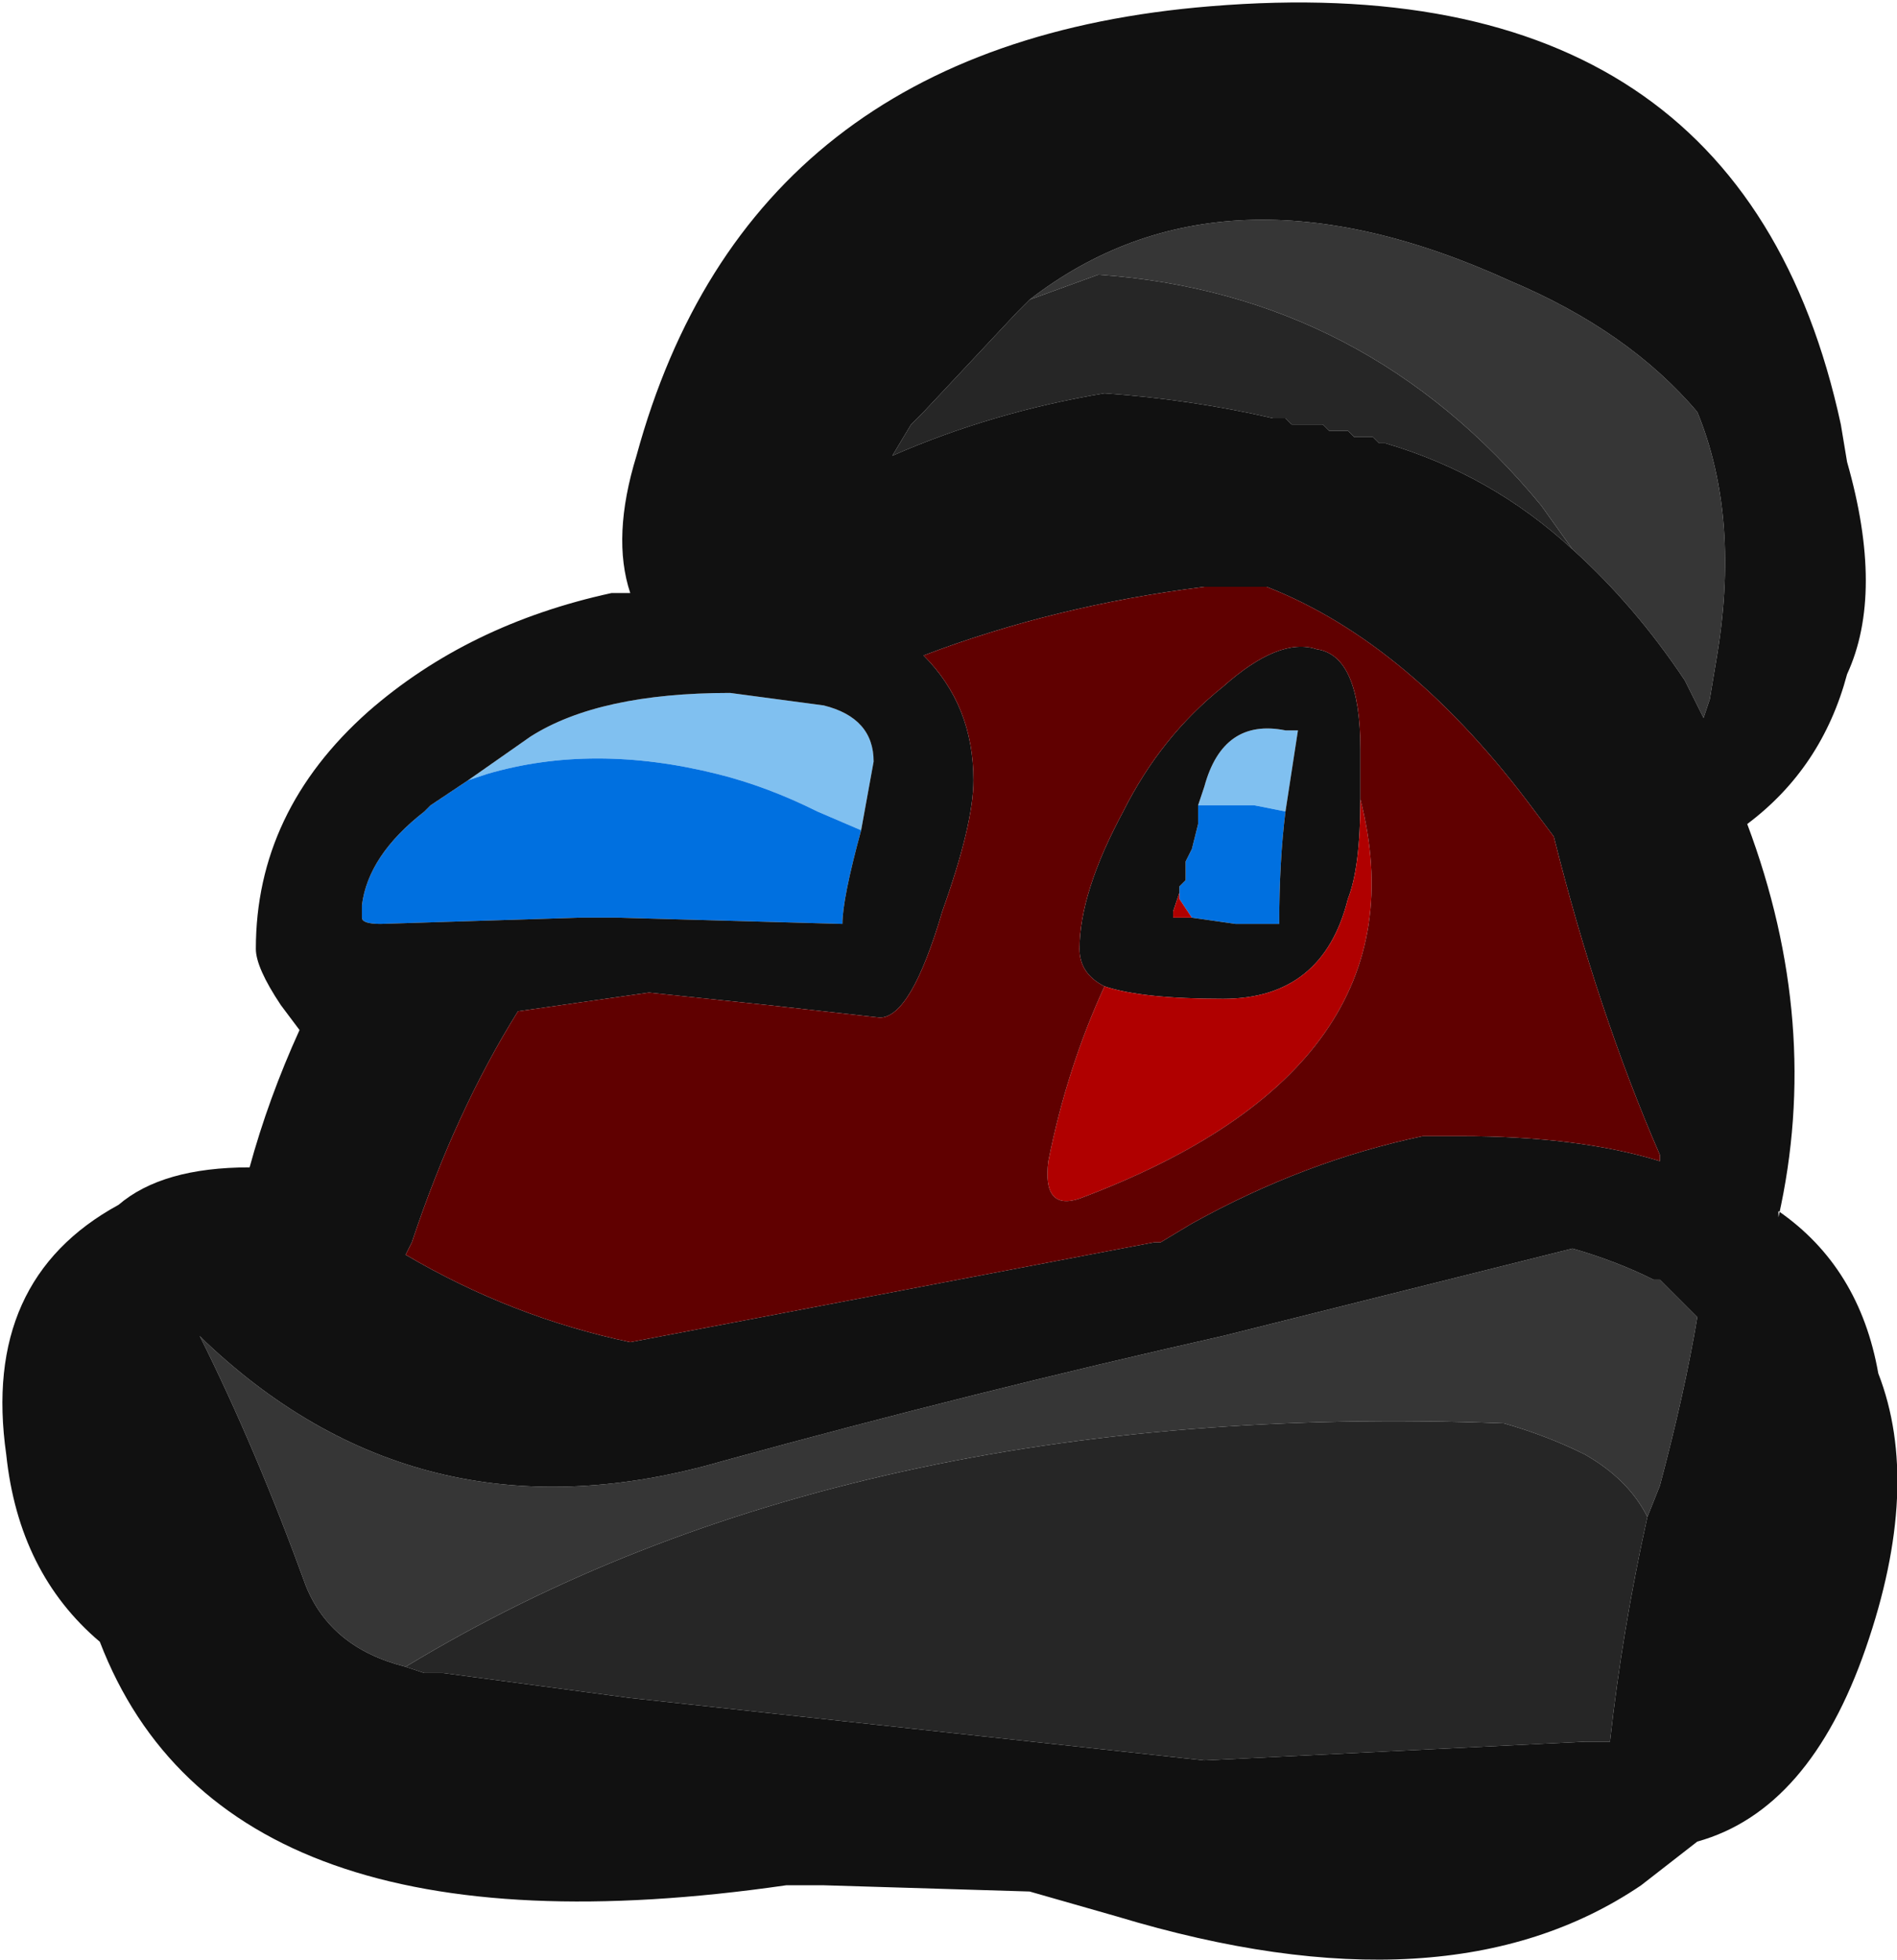 <?xml version="1.0" encoding="UTF-8" standalone="no"?>
<svg xmlns:ffdec="https://www.free-decompiler.com/flash" xmlns:xlink="http://www.w3.org/1999/xlink" ffdec:objectType="frame" height="109.9px" width="106.4px" xmlns="http://www.w3.org/2000/svg">
  <g transform="matrix(1.0, 0.0, 0.0, 1.0, 53.2, 54.95)">
    <use ffdec:characterId="991" height="15.7" transform="matrix(7.0, 0.0, 0.0, 7.0, -53.2, -54.95)" width="15.2" xlink:href="#shape0"/>
  </g>
  <defs>
    <g id="shape0" transform="matrix(1.0, 0.0, 0.0, 1.0, 7.6, 7.85)">
      <path d="M2.0 -1.4 L2.05 -1.55 Q2.2 -2.1 2.7 -2.0 L2.8 -2.0 2.7 -1.35 2.45 -1.4 2.0 -1.4 M-0.7 -1.2 L-1.05 -1.35 Q-1.45 -1.55 -1.85 -1.65 -2.85 -1.9 -3.7 -1.65 L-3.85 -1.6 -3.35 -1.95 Q-2.8 -2.3 -1.75 -2.3 L-1.0 -2.2 Q-0.6 -2.1 -0.6 -1.75 L-0.7 -1.2" fill="#80c0f0" fill-rule="evenodd" stroke="none"/>
      <path d="M2.0 -1.4 L2.45 -1.4 2.7 -1.35 Q2.65 -0.95 2.65 -0.45 L2.3 -0.45 1.95 -0.5 1.85 -0.65 1.85 -0.7 1.85 -0.75 1.9 -0.8 1.9 -0.95 1.95 -1.05 2.0 -1.25 2.0 -1.4 M-0.7 -1.2 Q-0.85 -0.65 -0.85 -0.45 L-2.65 -0.5 -2.95 -0.5 -4.55 -0.45 Q-4.7 -0.45 -4.7 -0.5 L-4.7 -0.6 Q-4.65 -1.0 -4.2 -1.35 L-4.15 -1.4 -3.85 -1.6 -3.7 -1.65 Q-2.85 -1.9 -1.85 -1.65 -1.45 -1.55 -1.05 -1.35 L-0.7 -1.2" fill="#0070e0" fill-rule="evenodd" stroke="none"/>
      <path d="M5.0 -3.45 L4.75 -3.8 Q3.35 -5.5 1.2 -5.65 L0.65 -5.45 Q2.2 -6.65 4.5 -5.6 5.45 -5.2 6.0 -4.55 6.35 -3.7 6.15 -2.55 L6.1 -2.25 6.05 -2.1 5.9 -2.4 Q5.5 -3.0 5.0 -3.45 M-4.35 5.5 Q-4.95 5.35 -5.15 4.85 -5.55 3.75 -6.0 2.85 L-5.95 2.9 Q-4.2 4.55 -1.8 3.85 0.2 3.3 2.2 2.85 L5.0 2.15 Q5.35 2.25 5.65 2.4 L5.7 2.4 6.0 2.7 Q5.9 3.3 5.7 4.05 L5.6 4.3 Q5.45 4.0 5.1 3.8 4.8 3.65 4.45 3.55 -0.8 3.35 -4.35 5.5" fill="#363636" fill-rule="evenodd" stroke="none"/>
      <path d="M5.0 -3.45 Q4.35 -4.05 3.5 -4.3 L3.45 -4.3 3.4 -4.35 3.25 -4.35 3.2 -4.4 3.05 -4.4 3.0 -4.45 2.75 -4.45 2.7 -4.5 2.6 -4.5 Q1.95 -4.65 1.25 -4.7 0.35 -4.55 -0.45 -4.2 L-0.3 -4.45 -0.2 -4.55 0.55 -5.35 0.65 -5.45 1.2 -5.65 Q3.35 -5.5 4.75 -3.8 L5.0 -3.45 M-4.35 5.5 Q-0.8 3.35 4.45 3.55 4.8 3.65 5.1 3.8 5.45 4.0 5.6 4.3 5.4 5.2 5.3 6.1 L5.1 6.1 2.05 6.25 -2.55 5.75 -4.05 5.55 -4.2 5.55 -4.35 5.5" fill="#262626" fill-rule="evenodd" stroke="none"/>
      <path d="M0.65 -5.45 L0.55 -5.35 -0.2 -4.55 -0.3 -4.45 -0.45 -4.2 Q0.35 -4.55 1.25 -4.7 1.95 -4.65 2.6 -4.5 L2.7 -4.5 2.75 -4.45 3.0 -4.45 3.05 -4.4 3.2 -4.4 3.25 -4.35 3.4 -4.35 3.45 -4.3 3.5 -4.3 Q4.35 -4.05 5.0 -3.45 5.5 -3.0 5.9 -2.4 L6.05 -2.1 6.1 -2.25 6.15 -2.55 Q6.35 -3.7 6.0 -4.55 5.45 -5.2 4.5 -5.6 2.2 -6.65 0.65 -5.45 M2.7 -1.35 L2.8 -2.0 2.7 -2.0 Q2.2 -2.1 2.05 -1.55 L2.0 -1.4 2.0 -1.25 1.95 -1.05 1.9 -0.95 1.9 -0.8 1.85 -0.75 1.85 -0.7 1.8 -0.55 1.8 -0.5 1.95 -0.5 2.3 -0.45 2.65 -0.45 Q2.65 -0.95 2.7 -1.35 M2.05 -3.15 Q0.85 -3.0 -0.2 -2.6 0.2 -2.2 0.2 -1.6 0.2 -1.25 -0.05 -0.55 -0.3 0.3 -0.55 0.3 L-1.45 0.2 -2.4 0.1 -3.45 0.25 Q-3.95 1.05 -4.3 2.1 L-4.35 2.2 Q-3.5 2.7 -2.55 2.9 L1.65 2.1 1.7 2.1 1.95 1.95 Q2.85 1.45 3.8 1.25 L4.1 1.25 Q5.05 1.25 5.7 1.45 L5.7 1.4 Q5.2 0.25 4.85 -1.15 L4.7 -1.35 Q3.7 -2.7 2.55 -3.15 L2.05 -3.15 M1.25 0.05 Q1.05 -0.05 1.05 -0.25 1.05 -0.7 1.4 -1.35 1.7 -1.95 2.2 -2.35 2.65 -2.75 2.95 -2.65 3.3 -2.6 3.3 -1.85 L3.3 -1.45 Q3.3 -0.9 3.2 -0.65 3.0 0.15 2.2 0.15 1.55 0.15 1.25 0.05 M7.2 -2.45 Q7.0 -1.7 6.4 -1.25 7.0 0.35 6.65 1.9 L6.65 1.85 Q7.3 2.3 7.45 3.15 7.8 4.05 7.35 5.35 6.9 6.65 6.0 6.9 L5.55 7.25 Q4.0 8.3 1.35 7.5 L0.65 7.3 -1.0 7.25 -1.3 7.25 Q-5.8 7.9 -6.8 5.3 -7.45 4.75 -7.55 3.8 -7.75 2.4 -6.65 1.8 -6.3 1.5 -5.6 1.5 -5.45 0.95 -5.2 0.4 L-5.35 0.2 Q-5.55 -0.1 -5.55 -0.25 -5.55 -1.35 -4.65 -2.15 -3.85 -2.85 -2.7 -3.1 L-2.55 -3.1 Q-2.7 -3.55 -2.5 -4.2 -1.6 -7.5 2.1 -7.8 6.35 -8.15 7.15 -4.45 L7.2 -4.15 Q7.5 -3.1 7.2 -2.45 M5.6 4.3 L5.7 4.05 Q5.9 3.3 6.0 2.7 L5.7 2.4 5.65 2.4 Q5.35 2.25 5.0 2.15 L2.2 2.85 Q0.2 3.3 -1.8 3.85 -4.2 4.55 -5.95 2.9 L-6.0 2.85 Q-5.55 3.75 -5.15 4.85 -4.95 5.35 -4.35 5.5 L-4.2 5.55 -4.05 5.55 -2.55 5.75 2.05 6.25 5.1 6.1 5.3 6.1 Q5.4 5.2 5.6 4.3 M-3.85 -1.6 L-4.15 -1.4 -4.2 -1.35 Q-4.65 -1.0 -4.7 -0.6 L-4.7 -0.5 Q-4.7 -0.45 -4.55 -0.45 L-2.95 -0.5 -2.65 -0.5 -0.85 -0.45 Q-0.85 -0.65 -0.7 -1.2 L-0.6 -1.75 Q-0.6 -2.1 -1.0 -2.2 L-1.75 -2.3 Q-2.8 -2.3 -3.35 -1.95 L-3.85 -1.6" fill="#111111" fill-rule="evenodd" stroke="none"/>
      <path d="M1.95 -0.5 L1.8 -0.5 1.8 -0.55 1.85 -0.7 1.85 -0.65 1.95 -0.5 M3.3 -1.45 Q3.85 0.7 1.05 1.75 0.75 1.85 0.8 1.45 0.95 0.7 1.25 0.05 1.55 0.15 2.2 0.15 3.0 0.15 3.2 -0.65 3.3 -0.9 3.3 -1.45" fill="#b00000" fill-rule="evenodd" stroke="none"/>
      <path d="M3.3 -1.45 L3.3 -1.85 Q3.3 -2.6 2.95 -2.65 2.65 -2.75 2.2 -2.35 1.7 -1.95 1.4 -1.35 1.05 -0.7 1.05 -0.25 1.05 -0.05 1.25 0.05 0.95 0.7 0.8 1.45 0.75 1.85 1.05 1.75 3.85 0.7 3.3 -1.45 M2.05 -3.15 L2.55 -3.15 Q3.7 -2.7 4.7 -1.35 L4.85 -1.15 Q5.2 0.25 5.7 1.4 L5.7 1.45 Q5.05 1.25 4.1 1.25 L3.8 1.25 Q2.85 1.45 1.95 1.95 L1.7 2.1 1.65 2.1 -2.55 2.9 Q-3.5 2.7 -4.35 2.2 L-4.3 2.1 Q-3.95 1.05 -3.45 0.25 L-2.4 0.1 -1.45 0.2 -0.55 0.3 Q-0.3 0.3 -0.05 -0.55 0.2 -1.25 0.2 -1.6 0.2 -2.2 -0.2 -2.6 0.85 -3.0 2.05 -3.15" fill="#600000" fill-rule="evenodd" stroke="none"/>
    </g>
  </defs>
</svg>
